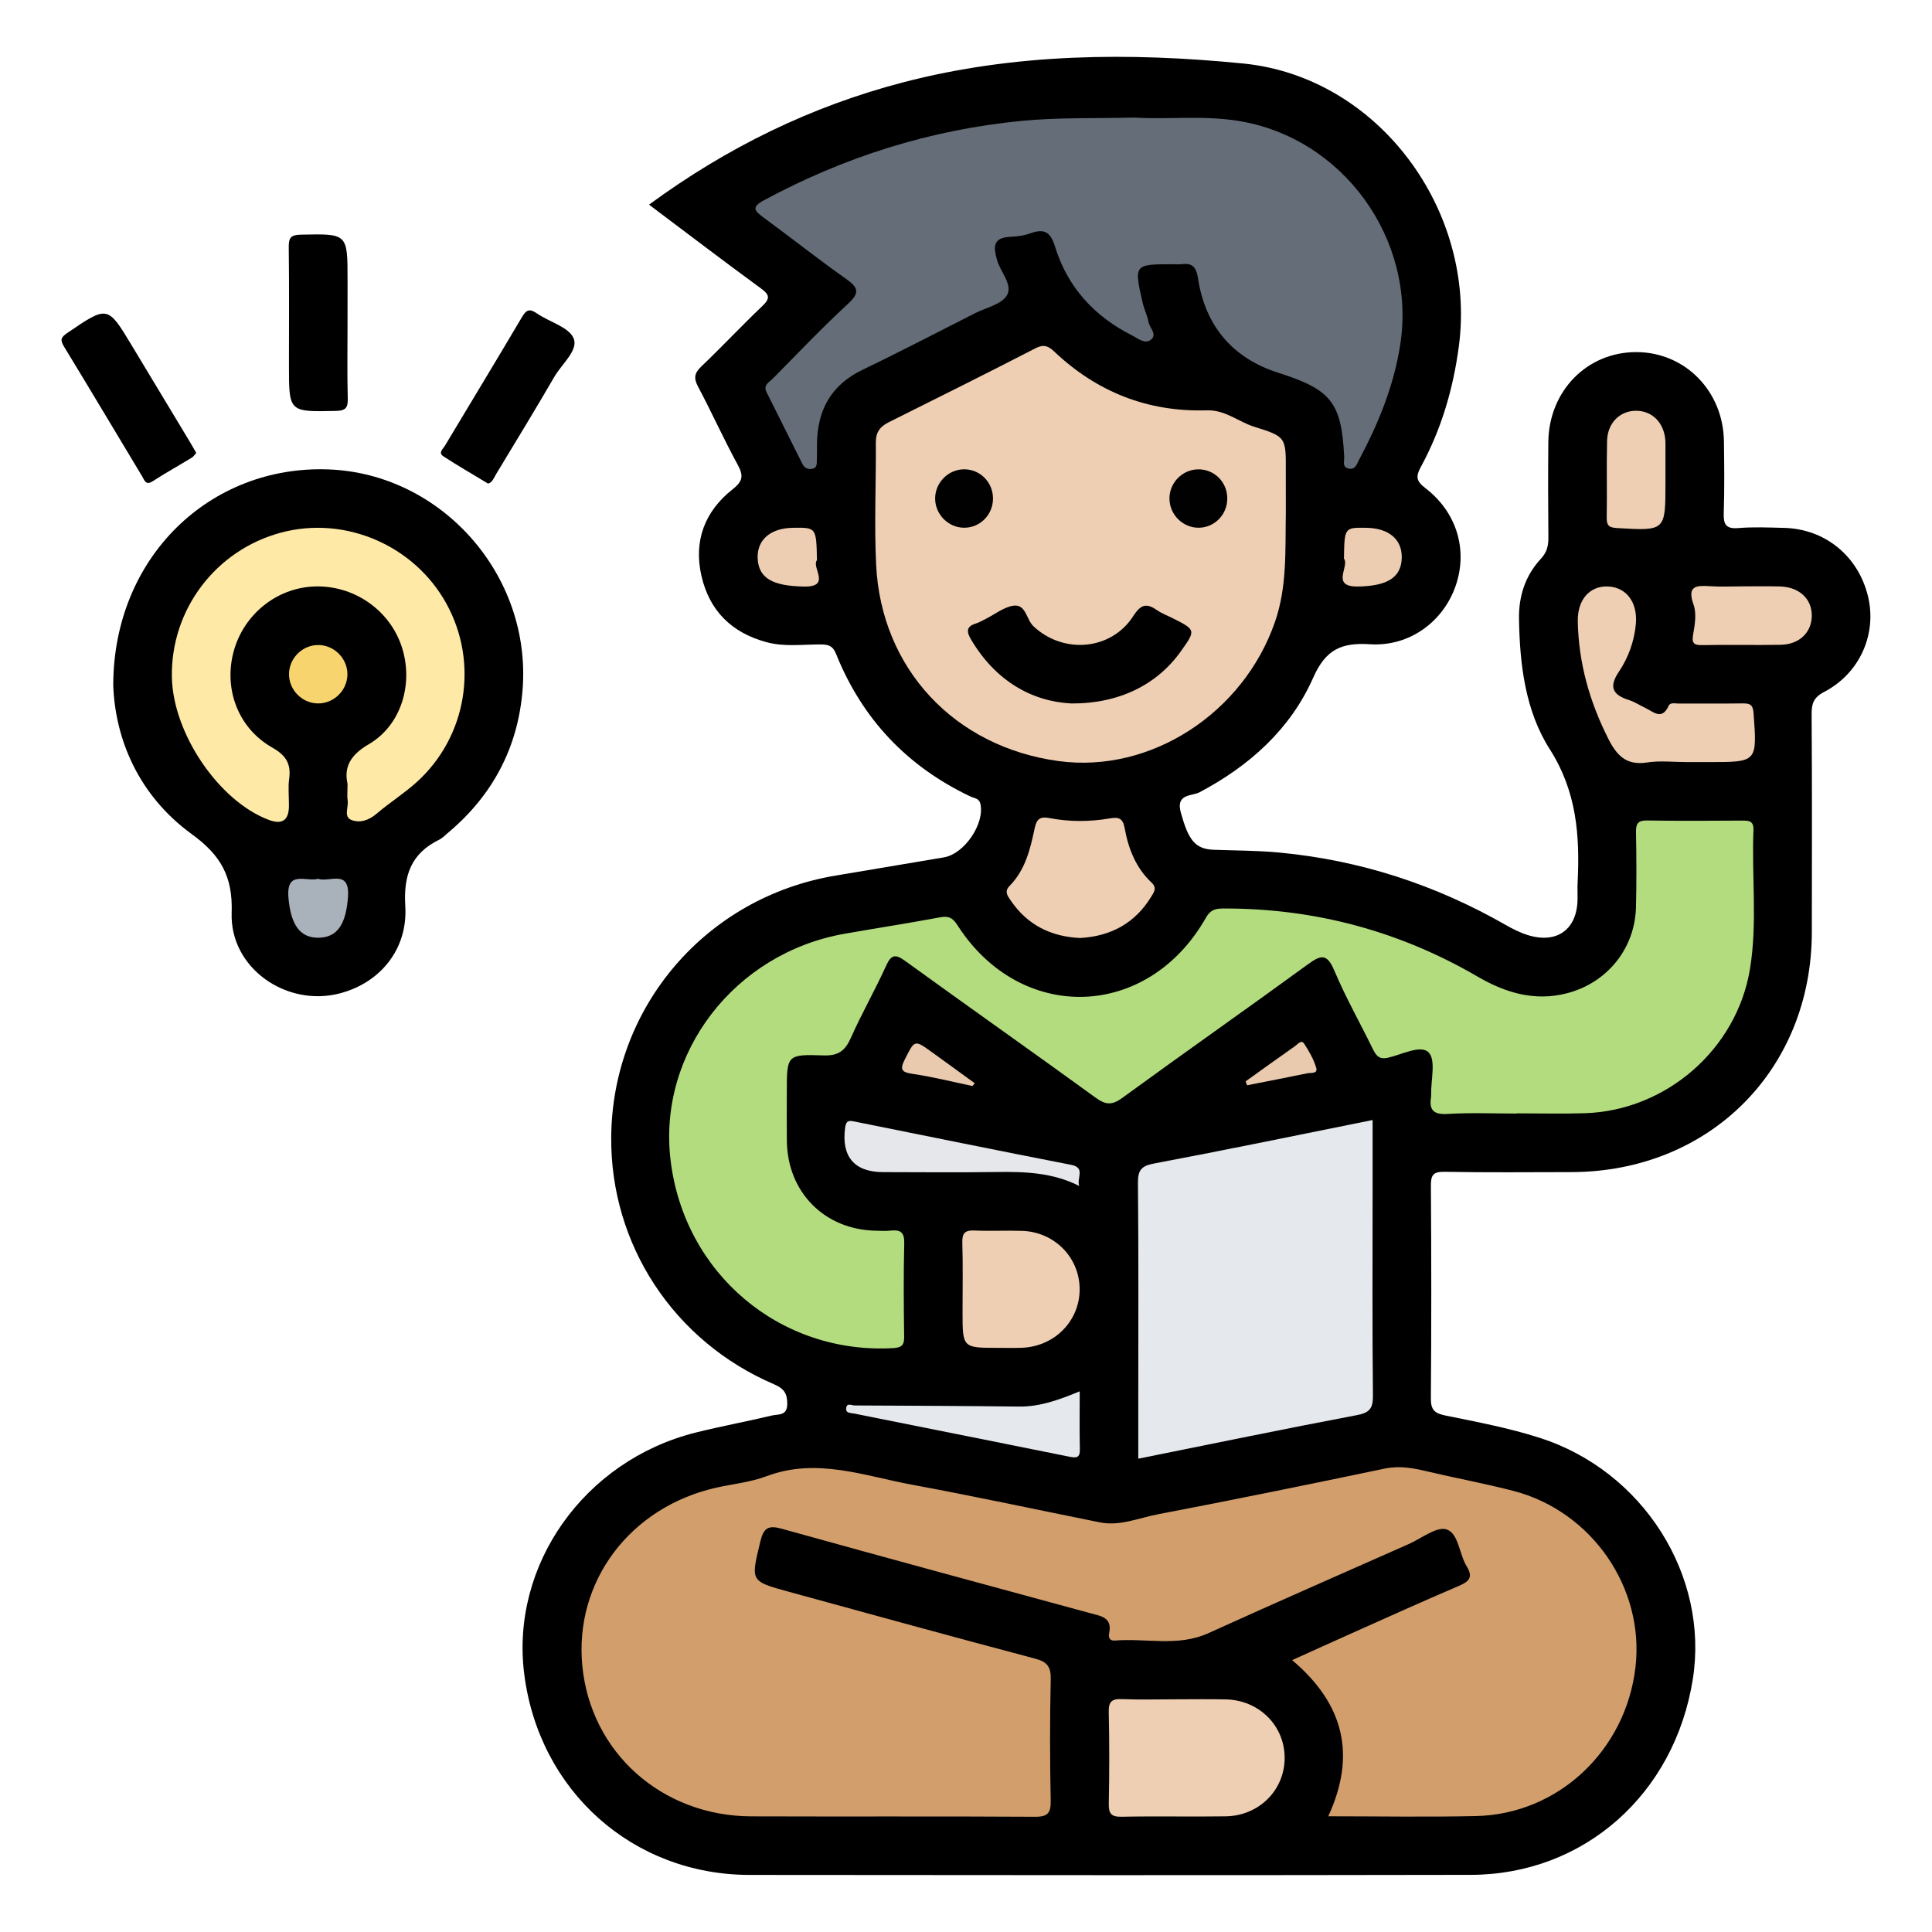 <?xml version="1.0" encoding="utf-8"?>
<!-- Generator: Adobe Illustrator 16.0.0, SVG Export Plug-In . SVG Version: 6.00 Build 0)  -->
<!DOCTYPE svg PUBLIC "-//W3C//DTD SVG 1.1//EN" "http://www.w3.org/Graphics/SVG/1.1/DTD/svg11.dtd">
<svg version="1.1" id="Layer_1" xmlns="http://www.w3.org/2000/svg" xmlns:xlink="http://www.w3.org/1999/xlink" x="0px" y="0px"
	 width="85px" height="85px" viewBox="0 0 85 85" enable-background="new 0 0 85 85" xml:space="preserve">
<g>
	<path fill-rule="evenodd" clip-rule="evenodd" d="M28.555,9.004c3.433-2.521,7.132-4.327,11.187-5.383
		C44.665,2.338,49.695,2.3,54.69,2.793c5.954,0.589,10.282,6.473,9.494,12.438c-0.249,1.882-0.773,3.663-1.681,5.327
		c-0.213,0.392-0.204,0.602,0.193,0.905c1.397,1.065,1.888,2.725,1.352,4.296c-0.538,1.578-2.021,2.695-3.769,2.585
		c-1.26-0.079-1.95,0.22-2.505,1.473c-1.003,2.268-2.804,3.88-5.007,5.044c-0.323,0.17-1.052,0.048-0.815,0.892
		c0.33,1.182,0.608,1.603,1.449,1.634c0.965,0.035,1.929,0.031,2.894,0.123c3.55,0.336,6.854,1.414,9.942,3.18
		c0.323,0.185,0.664,0.356,1.019,0.461c1.263,0.374,2.128-0.273,2.15-1.581c0.004-0.242-0.01-0.484,0.002-0.725
		c0.102-2.068-0.031-4.014-1.229-5.89c-1.069-1.677-1.317-3.714-1.349-5.726c-0.017-1.01,0.281-1.912,0.966-2.649
		c0.267-0.288,0.329-0.574,0.326-0.936c-0.012-1.396-0.015-2.792-0.002-4.187c0.02-2.259,1.707-3.975,3.883-3.966
		c2.136,0.009,3.814,1.717,3.843,3.927c0.014,1.046,0.026,2.094-0.008,3.14c-0.017,0.497,0.078,0.721,0.641,0.675
		c0.666-0.055,1.341-0.025,2.012-0.008c1.807,0.044,3.267,1.242,3.694,3.014c0.398,1.654-0.359,3.385-1.929,4.202
		c-0.468,0.244-0.555,0.516-0.552,0.987c0.02,3.194,0.015,6.389,0.009,9.583C79.703,47.074,75.2,51.56,69.121,51.568
		c-1.852,0.003-3.704,0.021-5.556-0.013c-0.509-0.01-0.616,0.136-0.612,0.624c0.023,3.113,0.024,6.227-0.001,9.341
		c-0.004,0.508,0.162,0.66,0.644,0.758c1.39,0.282,2.793,0.548,4.14,0.979c4.565,1.462,7.46,6.07,6.741,10.618
		c-0.799,5.058-4.788,8.603-9.773,8.611c-10.576,0.02-21.151,0.015-31.728,0.003c-5.142-0.007-9.261-3.698-9.912-8.837
		c-0.609-4.801,2.64-9.393,7.535-10.623c1.117-0.28,2.251-0.486,3.371-0.755c0.264-0.063,0.659,0.03,0.666-0.499
		c0.006-0.472-0.146-0.686-0.583-0.873c-4.416-1.89-7.207-6.153-7.162-10.89c0.054-5.741,4.187-10.546,9.879-11.491
		c1.586-0.264,3.172-0.53,4.757-0.8c0.908-0.154,1.803-1.484,1.606-2.358c-0.056-0.245-0.273-0.243-0.426-0.315
		c-2.792-1.321-4.771-3.412-5.921-6.273c-0.137-0.341-0.31-0.419-0.646-0.422c-0.801-0.007-1.607,0.116-2.404-0.097
		c-1.539-0.411-2.525-1.379-2.877-2.928c-0.348-1.53,0.147-2.828,1.358-3.788c0.458-0.362,0.511-0.595,0.241-1.09
		c-0.615-1.126-1.142-2.301-1.744-3.435c-0.199-0.375-0.169-0.595,0.138-0.888c0.912-0.871,1.775-1.793,2.688-2.663
		c0.349-0.332,0.323-0.494-0.06-0.774C31.839,11.491,30.222,10.257,28.555,9.004z"/>
	<path fill-rule="evenodd" clip-rule="evenodd" d="M4.982,30.15c0.009-5.642,4.261-9.692,9.47-9.498
		c4.973,0.186,8.934,4.647,8.54,9.683c-0.199,2.548-1.318,4.662-3.288,6.31c-0.124,0.103-0.238,0.228-0.379,0.297
		c-1.234,0.603-1.578,1.562-1.494,2.922c0.117,1.901-1.111,3.383-2.89,3.843c-2.346,0.607-4.832-1.124-4.749-3.543
		c0.056-1.612-0.486-2.544-1.758-3.468C6.106,35.003,5.068,32.54,4.982,30.15z"/>
	<path fill-rule="evenodd" clip-rule="evenodd" d="M15.29,14.24c0,1.1-0.019,2.201,0.01,3.3c0.011,0.418-0.108,0.53-0.532,0.539
		c-2.055,0.043-2.055,0.058-2.055-1.984c0-1.745,0.013-3.489-0.009-5.232c-0.005-0.418,0.108-0.53,0.532-0.539
		c2.055-0.043,2.055-0.058,2.055,1.984C15.29,12.952,15.29,13.596,15.29,14.24z"/>
	<path fill-rule="evenodd" clip-rule="evenodd" d="M21.474,21.277c-0.698-0.422-1.347-0.795-1.973-1.205
		c-0.232-0.152-0.006-0.33,0.079-0.471c1.127-1.882,2.266-3.757,3.382-5.646c0.192-0.325,0.335-0.392,0.661-0.166
		c0.547,0.38,1.408,0.598,1.615,1.099c0.215,0.521-0.52,1.123-0.845,1.683c-0.833,1.435-1.698,2.851-2.556,4.271
		C21.736,21.007,21.669,21.224,21.474,21.277z"/>
	<path fill-rule="evenodd" clip-rule="evenodd" d="M8.634,19.927c-0.059,0.064-0.113,0.156-0.193,0.206
		c-0.571,0.349-1.158,0.672-1.719,1.037c-0.311,0.203-0.364-0.04-0.466-0.209c-1.146-1.904-2.282-3.814-3.439-5.711
		c-0.183-0.3-0.137-0.411,0.153-0.608c1.769-1.202,1.762-1.212,2.835,0.57c0.843,1.399,1.687,2.798,2.529,4.197
		C8.431,19.569,8.522,19.733,8.634,19.927z"/>
	<path fill-rule="evenodd" clip-rule="evenodd" fill="#D29F6C" d="M58.438,79.909c1.242-2.695,0.693-4.943-1.589-6.87
		c0.896-0.404,1.754-0.795,2.614-1.179c1.566-0.698,3.127-1.407,4.703-2.079c0.448-0.191,0.667-0.372,0.366-0.862
		c-0.334-0.544-0.362-1.459-0.885-1.63c-0.44-0.145-1.108,0.395-1.671,0.644c-2.938,1.302-5.884,2.59-8.81,3.919
		c-1.349,0.613-2.749,0.21-4.122,0.326c-0.217,0.019-0.286-0.141-0.248-0.314c0.154-0.707-0.354-0.762-0.829-0.891
		c-4.523-1.229-9.048-2.455-13.563-3.712c-0.609-0.17-0.808-0.046-0.957,0.575c-0.414,1.727-0.451,1.727,1.235,2.189
		c3.616,0.992,7.231,1.987,10.856,2.947c0.545,0.145,0.703,0.366,0.69,0.923c-0.041,1.771-0.037,3.543-0.002,5.313
		c0.011,0.546-0.11,0.726-0.694,0.722c-4.161-0.026-8.321-0.003-12.481-0.018c-3.935-0.015-7.06-2.811-7.431-6.617
		c-0.363-3.725,2.111-7.004,5.92-7.85c0.732-0.162,1.497-0.238,2.191-0.5c2.196-0.825,4.279-0.014,6.383,0.374
		c2.766,0.51,5.517,1.105,8.275,1.659c0.879,0.176,1.696-0.19,2.527-0.35c3.342-0.639,6.676-1.319,10.006-2.016
		c0.66-0.138,1.264-0.021,1.891,0.128c1.251,0.296,2.518,0.529,3.762,0.851c3.466,0.896,5.792,4.281,5.377,7.776
		c-0.434,3.661-3.404,6.453-7.015,6.532C62.798,79.947,60.655,79.909,58.438,79.909z"/>
	<path fill-rule="evenodd" clip-rule="evenodd" fill="#B3DC7F" d="M66.74,48.992c-1.02,0-2.042-0.045-3.058,0.017
		c-0.639,0.039-0.815-0.194-0.718-0.766c0.004-0.025,0.001-0.054,0-0.08c-0.014-0.642,0.218-1.521-0.109-1.86
		c-0.345-0.355-1.181,0.097-1.793,0.233c-0.386,0.087-0.521-0.096-0.664-0.387c-0.565-1.154-1.201-2.277-1.699-3.46
		c-0.325-0.769-0.607-0.663-1.168-0.254c-2.708,1.974-5.453,3.897-8.161,5.872c-0.452,0.33-0.73,0.304-1.169-0.015
		c-2.776-2.017-5.583-3.991-8.362-6.004c-0.436-0.315-0.62-0.312-0.854,0.202c-0.486,1.073-1.074,2.099-1.552,3.175
		c-0.251,0.566-0.552,0.791-1.199,0.769c-1.616-0.055-1.617-0.017-1.617,1.6c0,0.725-0.007,1.449,0.002,2.173
		c0.029,2.254,1.668,3.9,3.915,3.939c0.214,0.003,0.432,0.021,0.644-0.004c0.427-0.048,0.617,0.064,0.605,0.554
		c-0.033,1.368-0.023,2.737-0.004,4.105c0.005,0.373-0.096,0.488-0.489,0.511c-4.971,0.279-9.195-3.283-9.789-8.279
		c-0.56-4.707,2.812-9.097,7.649-9.95c1.398-0.247,2.803-0.461,4.198-0.723c0.375-0.071,0.56,0.007,0.771,0.338
		c2.779,4.345,8.38,4.184,10.936-0.321c0.226-0.398,0.489-0.408,0.844-0.407c3.975,0.003,7.681,1,11.116,3
		c1.22,0.71,2.501,1.096,3.92,0.731c1.771-0.455,2.997-1.967,3.042-3.792c0.027-1.099,0.021-2.2,0.001-3.3
		c-0.006-0.371,0.085-0.518,0.486-0.511c1.396,0.022,2.791,0.013,4.186,0.005c0.303-0.002,0.511,0.019,0.495,0.416
		c-0.082,2.035,0.179,4.082-0.152,6.105c-0.58,3.539-3.688,6.241-7.274,6.354c-0.991,0.031-1.985,0.005-2.978,0.005
		C66.74,48.986,66.74,48.989,66.74,48.992z"/>
	<path fill-rule="evenodd" clip-rule="evenodd" fill="#656D78" d="M49.915,5.173c1.429,0.091,2.984-0.103,4.537,0.141
		c4.638,0.728,7.883,5.237,7.149,9.873c-0.285,1.811-0.96,3.449-1.807,5.041c-0.098,0.184-0.157,0.436-0.438,0.391
		c-0.321-0.052-0.208-0.328-0.217-0.52c-0.119-2.394-0.573-2.958-2.891-3.696c-2.037-0.648-3.223-2.077-3.543-4.165
		c-0.086-0.558-0.291-0.666-0.755-0.614c-0.105,0.012-0.214,0.001-0.321,0.001c-1.741,0-1.744,0-1.357,1.695
		c0.065,0.286,0.205,0.557,0.257,0.845c0.048,0.266,0.415,0.56,0.088,0.793c-0.262,0.186-0.563-0.076-0.816-0.204
		c-1.658-0.836-2.836-2.124-3.383-3.9c-0.203-0.657-0.477-0.807-1.081-0.591c-0.274,0.098-0.576,0.144-0.868,0.155
		c-0.796,0.031-0.775,0.444-0.593,1.053c0.156,0.521,0.701,1.074,0.417,1.535c-0.241,0.391-0.902,0.525-1.381,0.767
		c-1.651,0.835-3.292,1.694-4.959,2.494c-1.402,0.673-2,1.791-2.009,3.291c-0.001,0.215,0.005,0.43-0.006,0.644
		c-0.009,0.177,0.04,0.396-0.239,0.428c-0.182,0.021-0.315-0.058-0.394-0.215c-0.53-1.054-1.058-2.11-1.583-3.167
		c-0.153-0.308,0.123-0.436,0.279-0.594c1.096-1.106,2.169-2.237,3.313-3.292c0.551-0.508,0.419-0.733-0.114-1.109
		c-1.227-0.865-2.403-1.803-3.616-2.689c-0.396-0.29-0.53-0.453,0.015-0.747c3.56-1.92,7.333-3.111,11.369-3.501
		C46.577,5.162,48.185,5.214,49.915,5.173z"/>
	<path fill-rule="evenodd" clip-rule="evenodd" fill="#EFCFB3" d="M56.571,22.591c-0.03,1.604,0.064,3.212-0.479,4.775
		c-1.396,4.023-5.478,6.665-9.515,6.119c-4.575-0.619-7.811-4.061-8.031-8.641c-0.086-1.794-0.001-3.595-0.012-5.393
		c-0.003-0.438,0.192-0.687,0.567-0.874c2.156-1.075,4.312-2.15,6.453-3.253c0.362-0.187,0.562-0.11,0.829,0.144
		c1.88,1.782,4.125,2.666,6.713,2.585c0.819-0.025,1.389,0.507,2.095,0.726c1.396,0.433,1.386,0.463,1.379,1.961
		C56.569,21.357,56.571,21.974,56.571,22.591z"/>
	<path fill-rule="evenodd" clip-rule="evenodd" fill="#E5E8EC" d="M60.389,49.276c0,1.074,0,2.089,0,3.104
		c0,3.006-0.018,6.013,0.015,9.018c0.006,0.574-0.15,0.758-0.721,0.865c-3.183,0.602-6.354,1.26-9.603,1.913
		c0-0.861,0-1.663,0-2.464c0-3.221,0.016-6.442-0.015-9.663c-0.006-0.571,0.146-0.754,0.72-0.862
		C53.968,50.588,57.14,49.93,60.389,49.276z"/>
	<path fill-rule="evenodd" clip-rule="evenodd" fill="#EFCFB3" d="M51.695,74.763c0.749,0.001,1.499-0.015,2.248,0.004
		c1.447,0.036,2.561,1.145,2.576,2.541c0.017,1.428-1.111,2.58-2.594,2.603c-1.526,0.023-3.053-0.013-4.578,0.018
		c-0.472,0.01-0.574-0.151-0.565-0.589c0.026-1.339,0.029-2.679-0.002-4.017c-0.011-0.465,0.141-0.589,0.586-0.569
		C50.141,74.787,50.918,74.763,51.695,74.763z"/>
	<path fill-rule="evenodd" clip-rule="evenodd" fill="#EFCFB3" d="M74.222,33.529c-0.589,0-1.189-0.072-1.765,0.017
		c-0.91,0.142-1.331-0.315-1.7-1.047c-0.822-1.627-1.305-3.332-1.341-5.155c-0.02-0.966,0.527-1.578,1.337-1.541
		c0.808,0.038,1.304,0.707,1.217,1.655c-0.07,0.761-0.329,1.475-0.747,2.097c-0.456,0.679-0.268,1.019,0.444,1.244
		c0.252,0.08,0.48,0.233,0.722,0.348c0.355,0.168,0.726,0.56,1.023-0.093c0.074-0.163,0.288-0.1,0.443-0.1
		c0.938-0.004,1.875,0.007,2.812-0.007c0.317-0.005,0.456,0.051,0.482,0.426c0.157,2.157,0.17,2.156-1.964,2.156
		C74.865,33.529,74.544,33.529,74.222,33.529z"/>
	<path fill-rule="evenodd" clip-rule="evenodd" fill="#EFCFB3" d="M47.521,41.268c-1.297-0.058-2.329-0.581-3.06-1.659
		c-0.135-0.199-0.285-0.388-0.042-0.634c0.693-0.702,0.911-1.626,1.104-2.542c0.09-0.424,0.258-0.516,0.651-0.44
		c0.877,0.167,1.763,0.165,2.64,0.015c0.38-0.064,0.582-0.032,0.664,0.417c0.164,0.906,0.491,1.757,1.187,2.407
		c0.255,0.239,0.099,0.43-0.022,0.627C49.928,40.627,48.863,41.192,47.521,41.268z"/>
	<path fill-rule="evenodd" clip-rule="evenodd" fill="#EFCFB3" d="M43.906,59.3c-1.558,0-1.558,0-1.558-1.581
		c0-1.018,0.021-2.035-0.01-3.051c-0.013-0.429,0.128-0.549,0.542-0.53c0.694,0.031,1.392-0.009,2.087,0.015
		c1.433,0.046,2.537,1.181,2.533,2.579c-0.004,1.395-1.112,2.514-2.551,2.565C44.603,59.31,44.254,59.299,43.906,59.3z"/>
	<path fill-rule="evenodd" clip-rule="evenodd" fill="#E5E8EC" d="M47.503,61.213c0,0.895-0.012,1.721,0.006,2.546
		c0.008,0.338-0.108,0.4-0.422,0.338c-3.17-0.642-6.343-1.272-9.514-1.908c-0.146-0.029-0.368-0.005-0.345-0.231
		c0.025-0.257,0.24-0.124,0.378-0.124c2.41,0.013,4.821,0.02,7.231,0.049C45.766,61.893,46.608,61.58,47.503,61.213z"/>
	<path fill-rule="evenodd" clip-rule="evenodd" fill="#E5E7EB" d="M47.483,52.177c-1.183-0.596-2.403-0.631-3.644-0.613
		c-1.663,0.023-3.325,0.009-4.987,0.005c-1.275-0.003-1.84-0.694-1.67-1.958c0.045-0.338,0.196-0.312,0.42-0.267
		c3.174,0.638,6.346,1.284,9.523,1.904C47.781,51.376,47.35,51.845,47.483,52.177z"/>
	<path fill-rule="evenodd" clip-rule="evenodd" fill="#EFCFB3" d="M76.612,25.798c0.562,0,1.123-0.012,1.685,0.003
		c0.866,0.022,1.425,0.547,1.414,1.303c-0.012,0.728-0.551,1.25-1.371,1.264c-1.149,0.021-2.299-0.009-3.448,0.014
		c-0.422,0.009-0.463-0.127-0.394-0.509c0.074-0.415,0.146-0.893,0.012-1.269c-0.303-0.847,0.132-0.853,0.74-0.813
		C75.702,25.822,76.158,25.798,76.612,25.798z"/>
	<path fill-rule="evenodd" clip-rule="evenodd" fill="#EFCFB3" d="M73.273,21.081c0,0.054,0,0.107,0,0.161
		c0,2.126,0.001,2.115-2.134,1.99c-0.352-0.021-0.456-0.112-0.45-0.46c0.02-1.126-0.012-2.253,0.016-3.379
		c0.019-0.803,0.59-1.344,1.318-1.32c0.699,0.022,1.196,0.548,1.247,1.319c0.004,0.054,0.003,0.107,0.003,0.161
		C73.273,20.061,73.273,20.571,73.273,21.081z"/>
	<path fill-rule="evenodd" clip-rule="evenodd" fill="#EECEB2" d="M35.943,24.645c-0.26,0.308,0.657,1.184-0.573,1.161
		c-1.376-0.025-2.004-0.364-2.036-1.253c-0.028-0.806,0.566-1.317,1.548-1.332C35.914,23.205,35.914,23.205,35.943,24.645z"/>
	<path fill-rule="evenodd" clip-rule="evenodd" fill="#EDCDB2" d="M59.129,24.578c0.021-1.37,0.021-1.37,0.977-1.357
		c0.99,0.013,1.578,0.503,1.566,1.307c-0.014,0.88-0.636,1.254-1.92,1.276C58.521,25.825,59.388,24.915,59.129,24.578z"/>
	<path fill-rule="evenodd" clip-rule="evenodd" fill="#E9CAAF" d="M42.783,47.78c-0.876-0.184-1.748-0.404-2.632-0.534
		c-0.498-0.073-0.566-0.195-0.342-0.638c0.435-0.858,0.415-0.872,1.177-0.327c0.636,0.456,1.267,0.919,1.9,1.379
		C42.852,47.7,42.817,47.74,42.783,47.78z"/>
	<path fill-rule="evenodd" clip-rule="evenodd" fill="#E9CAAF" d="M54.802,47.575c0.728-0.521,1.454-1.044,2.187-1.56
		c0.114-0.081,0.264-0.289,0.391-0.093c0.214,0.331,0.419,0.686,0.528,1.06c0.08,0.272-0.24,0.206-0.396,0.239
		c-0.881,0.183-1.764,0.353-2.646,0.526C54.844,47.69,54.822,47.633,54.802,47.575z"/>
	<path fill-rule="evenodd" clip-rule="evenodd" fill="#FEE9A6" d="M15.29,34.488c-0.153-0.693,0.073-1.243,0.93-1.742
		c1.463-0.852,1.982-2.712,1.449-4.31c-0.537-1.61-2.112-2.694-3.83-2.634c-1.667,0.058-3.124,1.231-3.562,2.87
		c-0.441,1.65,0.203,3.368,1.701,4.218c0.598,0.34,0.834,0.706,0.745,1.367c-0.054,0.395-0.007,0.804-0.011,1.206
		c-0.005,0.627-0.296,0.828-0.879,0.611c-2.197-0.818-4.225-3.801-4.271-6.282c-0.055-2.97,1.928-5.593,4.809-6.361
		c2.812-0.75,5.853,0.558,7.268,3.125c1.434,2.603,0.905,5.856-1.308,7.856c-0.555,0.501-1.198,0.905-1.767,1.392
		c-0.342,0.292-0.739,0.417-1.107,0.27c-0.351-0.14-0.115-0.561-0.162-0.854C15.266,35.038,15.29,34.846,15.29,34.488z"/>
	<path fill-rule="evenodd" clip-rule="evenodd" fill="#A9B1BB" d="M13.995,38.664c0.497,0.172,1.414-0.455,1.314,0.822
		c-0.089,1.153-0.452,1.76-1.294,1.77c-0.845,0.01-1.22-0.607-1.323-1.742C12.577,38.254,13.466,38.811,13.995,38.664z"/>
	<path fill-rule="evenodd" clip-rule="evenodd" fill="#F8D46E" d="M15.285,29.69c-0.016,0.693-0.6,1.262-1.292,1.258
		c-0.725-0.004-1.315-0.63-1.276-1.352c0.038-0.693,0.64-1.244,1.33-1.217C14.74,28.406,15.3,29,15.285,29.69z"/>
	<path fill-rule="evenodd" clip-rule="evenodd" d="M47.143,30.95c-1.754-0.086-3.346-1-4.416-2.806
		c-0.198-0.334-0.238-0.575,0.205-0.712c0.152-0.047,0.292-0.131,0.436-0.203c0.407-0.202,0.797-0.523,1.223-0.582
		c0.547-0.074,0.56,0.603,0.871,0.899c1.304,1.24,3.424,1.082,4.402-0.448c0.342-0.534,0.595-0.562,1.051-0.247
		c0.195,0.136,0.427,0.221,0.642,0.329c1.066,0.535,1.066,0.535,0.386,1.488C50.911,30.112,49.252,30.959,47.143,30.95z"/>
	<path fill-rule="evenodd" clip-rule="evenodd" fill="#010101" d="M43.688,21.933c-0.001,0.713-0.565,1.286-1.269,1.285
		c-0.696,0-1.277-0.586-1.277-1.287s0.582-1.284,1.279-1.284C43.124,20.648,43.688,21.22,43.688,21.933z"/>
	<path fill-rule="evenodd" clip-rule="evenodd" fill="#010101" d="M53.995,21.906c0.013,0.714-0.538,1.297-1.24,1.312
		c-0.696,0.014-1.289-0.558-1.304-1.26c-0.016-0.701,0.552-1.294,1.251-1.309C53.409,20.634,53.982,21.191,53.995,21.906z"/>
</g>
</svg>
